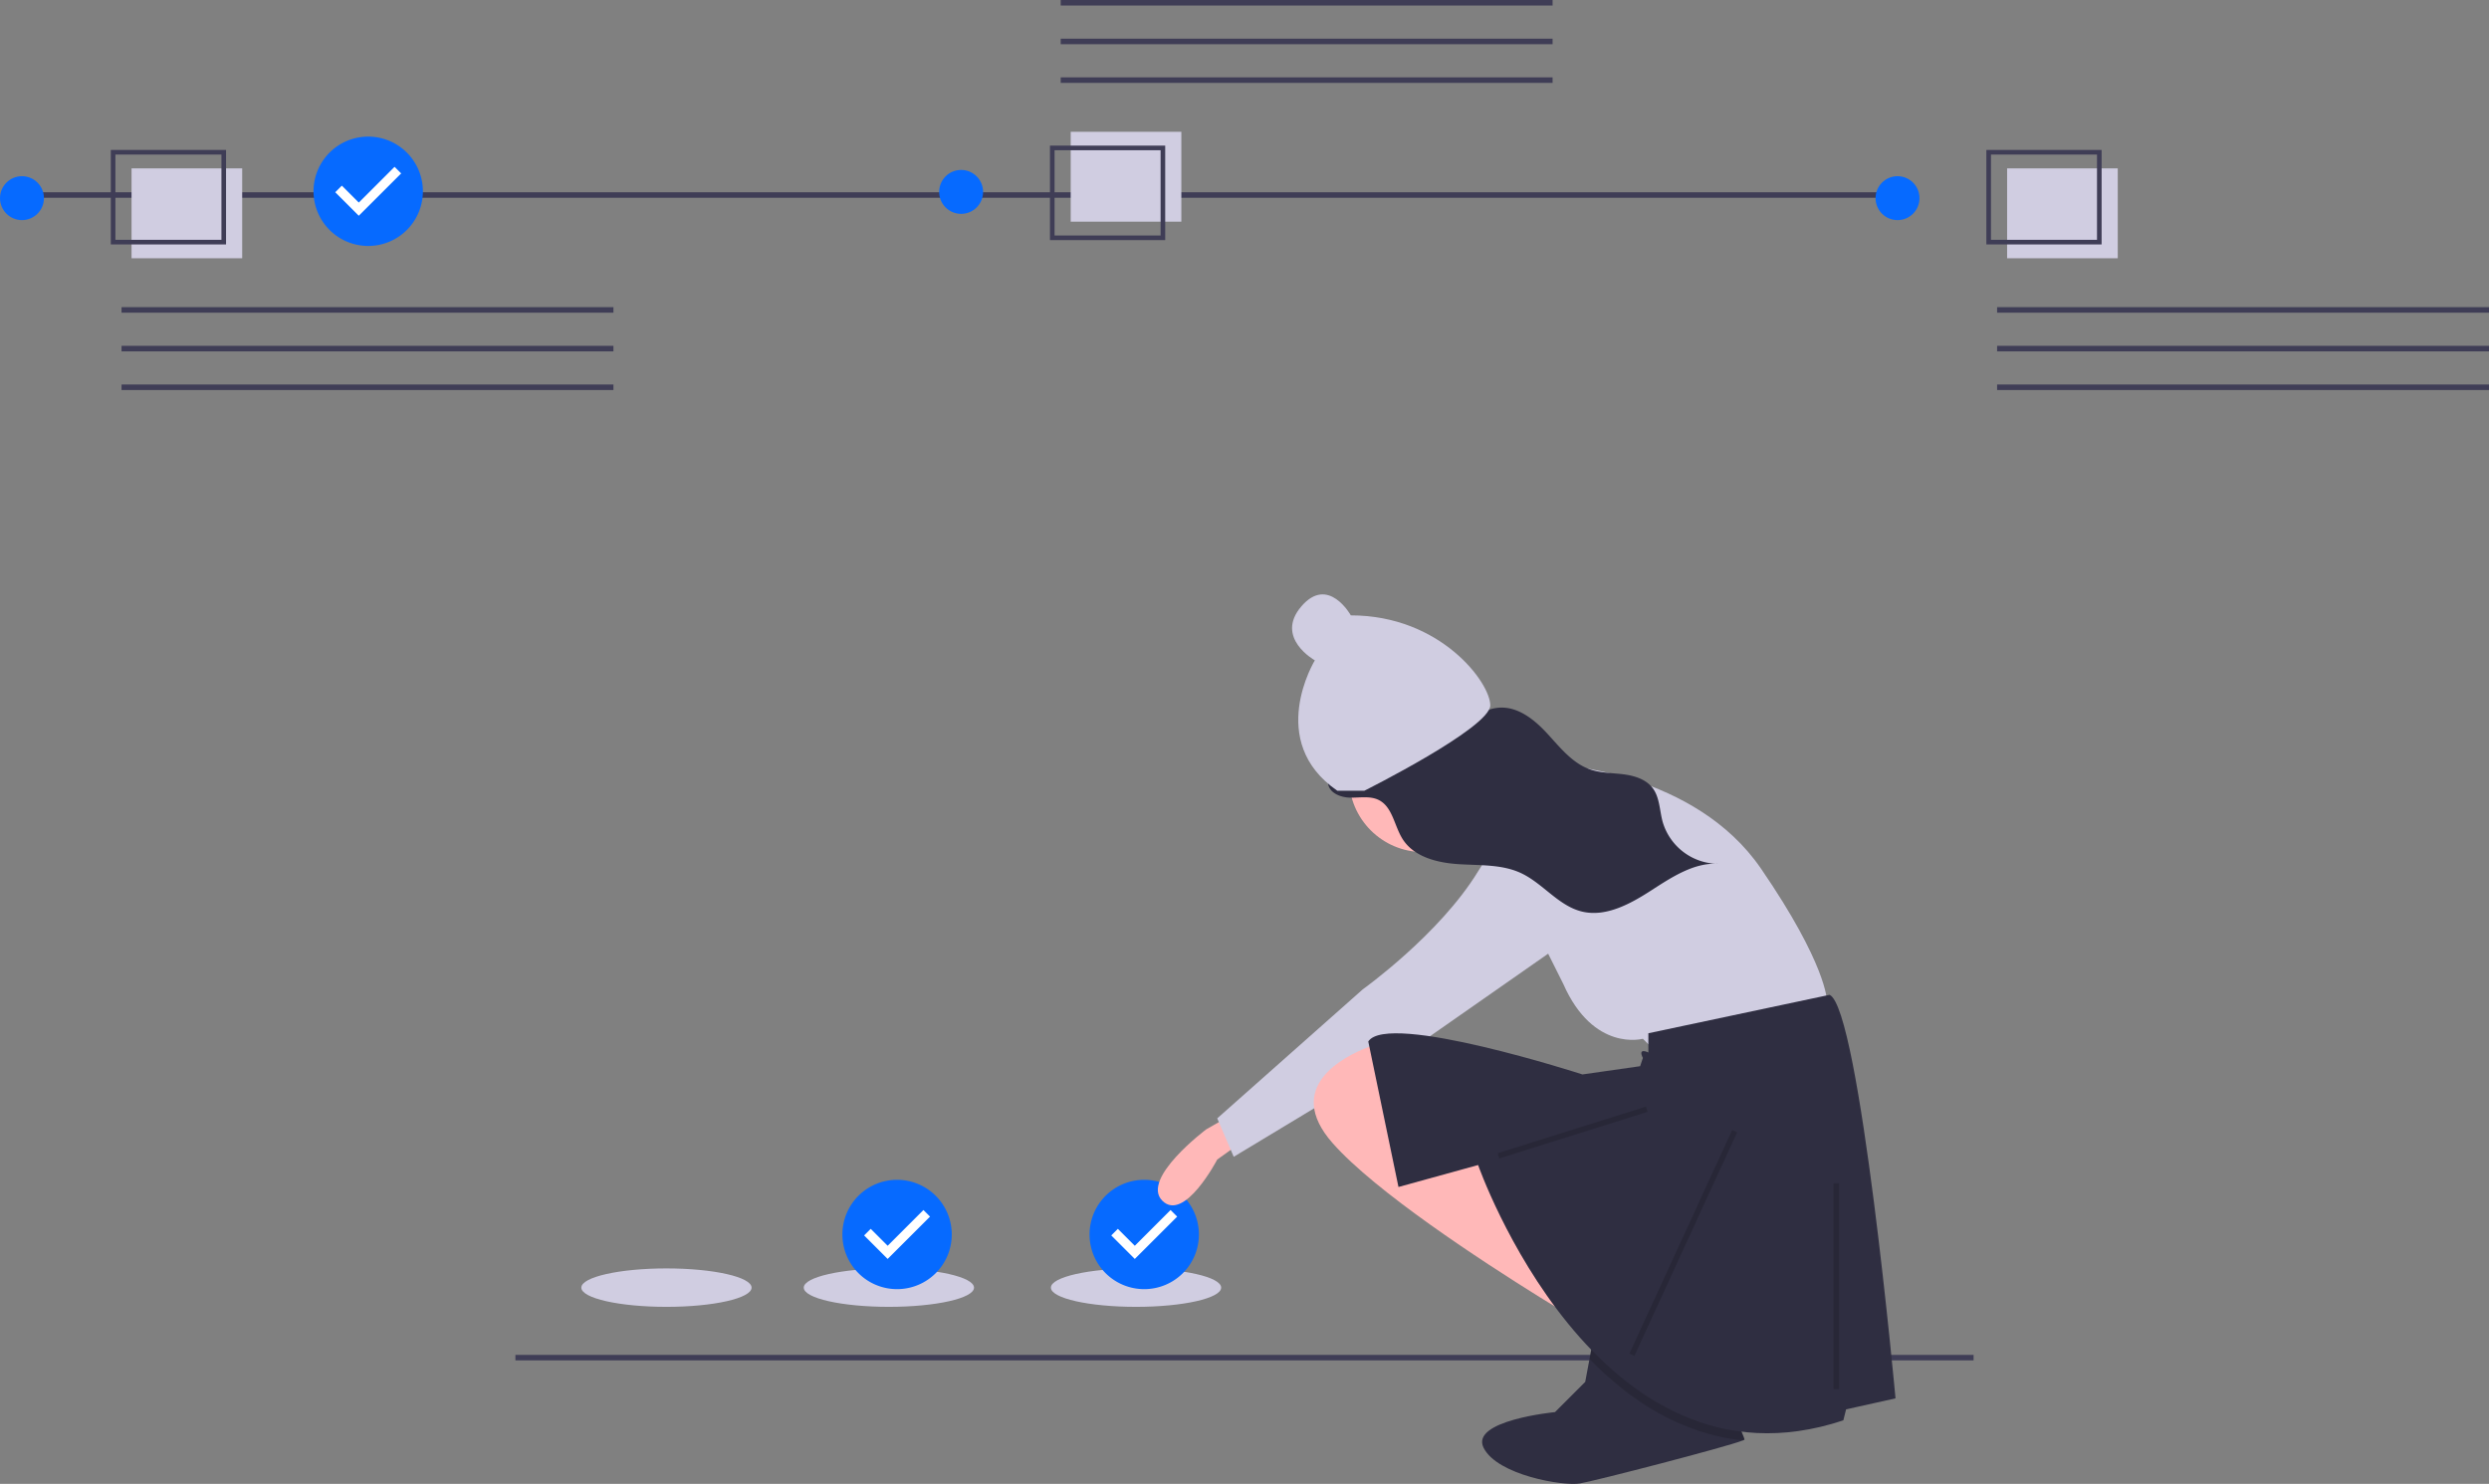 <svg id="ab03870f-e999-49c0-989a-dd3dcf1198ff" data-name="Layer 1" xmlns="http://www.w3.org/2000/svg" width="906.388" height="540.529" viewBox="0 0 906.388 540.529"><rect x="0" y="0" width="906.388" height="540.529" fill="#808080" stroke="none"/><title>completed_steps</title><rect x="2.103" y="70.04" width="690" height="2" fill="#3f3d56"/><rect x="44.261" y="111.89" width="179.127" height="2.013" fill="#3f3d56"/><rect x="44.261" y="125.978" width="179.127" height="2.013" fill="#3f3d56"/><rect x="44.261" y="140.067" width="179.127" height="2.013" fill="#3f3d56"/><rect x="47.904" y="61.336" width="40.29" height="32.736" fill="#d0cde1"/><path d="M229.125,268.771h-41.969V234.356h41.969Zm-40.29-1.679H227.446V236.035H188.834Z" transform="translate(-146.806 -179.736)" fill="#3f3d56"/><circle cx="8" cy="72.179" r="8" fill="#066aff"/><rect x="727.261" y="111.89" width="179.127" height="2.013" fill="#3f3d56"/><rect x="727.261" y="125.978" width="179.127" height="2.013" fill="#3f3d56"/><rect x="727.261" y="140.067" width="179.127" height="2.013" fill="#3f3d56"/><rect x="730.904" y="61.336" width="40.29" height="32.736" fill="#d0cde1"/><path d="M912.125,268.771h-41.969V234.356h41.969Zm-40.29-1.679H910.446V236.035H871.834Z" transform="translate(-146.806 -179.736)" fill="#3f3d56"/><circle cx="691" cy="72.179" r="8" fill="#066aff"/><rect x="386.261" y="28.177" width="179.127" height="2.013" fill="#3f3d56"/><rect x="386.261" y="14.089" width="179.127" height="2.013" fill="#3f3d56"/><rect x="386.261" width="179.127" height="2.013" fill="#3f3d56"/><rect x="389.904" y="48.008" width="40.29" height="32.736" fill="#d0cde1"/><path d="M571.125,267.195h-41.969V232.78h41.969Zm-40.29-1.679H569.446V234.459H530.834Z" transform="translate(-146.806 -179.736)" fill="#3f3d56"/><circle cx="350" cy="69.901" r="8" fill="#066aff"/><circle cx="134.102" cy="70.04" r="18" fill="#fff"/><path d="M280.893,229.501a19.913,19.913,0,1,0,19.913,19.913A19.913,19.913,0,0,0,280.893,229.501Zm-3.435,28.825-8.566-8.566,2.403-2.403,6.171,6.171L290.491,240.503l2.403,2.403Z" transform="translate(-146.806 -179.736)" fill="#066aff"/><ellipse cx="413.694" cy="469.04" rx="31" ry="7" fill="#d0cde1"/><circle cx="416.694" cy="450.04" r="18" fill="#fff"/><path d="M563.484,609.501a19.913,19.913,0,1,0,19.913,19.913A19.913,19.913,0,0,0,563.484,609.501Zm-3.435,28.825-8.566-8.566,2.403-2.403,6.171,6.171L573.082,620.503l2.403,2.403Z" transform="translate(-146.806 -179.736)" fill="#066aff"/><ellipse cx="242.694" cy="469.04" rx="31" ry="7" fill="#d0cde1"/><ellipse cx="323.694" cy="469.04" rx="31" ry="7" fill="#d0cde1"/><circle cx="326.694" cy="450.04" r="18" fill="#fff"/><path d="M473.484,609.501a19.913,19.913,0,1,0,19.913,19.913A19.913,19.913,0,0,0,473.484,609.501Zm-3.435,28.825-8.566-8.566,2.403-2.403,6.171,6.171L483.082,620.503l2.403,2.403Z" transform="translate(-146.806 -179.736)" fill="#066aff"/><rect x="187.694" y="493.54" width="531" height="2" fill="#3f3d56"/><path d="M782.07,704.115c0,.06-.19.16-.54.3-5.65,2.3-53.81,14.76-59.46,15.7-6,1-30-3-35-13s26-13,26-13l11-11,1.56-8.33,1.44-7.67,48,21S782.07,703.115,782.07,704.115Z" transform="translate(-146.806 -179.736)" fill="#2f2e41"/><path d="M593.071,587.116l-7,4s-24,18-16,26,20-15,20-15l7-5Z" transform="translate(-146.806 -179.736)" fill="#ffb8b8"/><circle cx="518.265" cy="283.38" r="27" fill="#ffb8b8"/><path d="M683.071,454.116s33,9,36,8l-10,36s-28-19-33-19Z" transform="translate(-146.806 -179.736)" fill="#ffb8b8"/><path d="M692.071,490.116s15-32,19-32,53,3,77,38,24,48,24,48l-65,16-2-2s-18,5-29-20Z" transform="translate(-146.806 -179.736)" fill="#d0cde1"/><path d="M719.071,476.116s-20-2-34,21-42,43-42,43l-53,47,6,14,63-38,73-51S744.071,482.116,719.071,476.116Z" transform="translate(-146.806 -179.736)" fill="#d0cde1"/><path d="M727.07,585.115l-5,76s-5.84-3.44-14.66-8.93c-21.25-13.23-59.79-38.4-75.34-56.07-17.97-20.42,4.1-31.51,12.78-34.87,1.95-.76,3.22-1.13,3.22-1.13Z" transform="translate(-146.806 -179.736)" fill="#ffb8b8"/><path d="M782.07,704.115c0,.06-.19.16-.54.3-22.64-2.33-41.24-14.57-55.9-29.63l1.44-7.67,48,21S782.07,703.115,782.07,704.115Z" transform="translate(-146.806 -179.736)" opacity="0.15"/><path d="M747.071,556.116v7s-4-2-2,2l-1,3-21,3s-71-23-78-12l11,53,29-8s43,123,133,93l1-4,18-4s-13-142-24-147Z" transform="translate(-146.806 -179.736)" fill="#2f2e41"/><line x1="668.694" y1="431.04" x2="668.694" y2="506.04" fill="none" stroke="#000" stroke-miterlimit="10" stroke-width="2" opacity="0.15"/><line x1="545.694" y1="421.04" x2="599.694" y2="404.04" fill="none" stroke="#000" stroke-miterlimit="10" stroke-width="2" opacity="0.15"/><line x1="594.265" y1="493.505" x2="631.694" y2="412.04" fill="none" stroke="#000" stroke-miterlimit="10" stroke-width="2" opacity="0.15"/><path d="M677.907,444.666c4.571-2.949,9.094-6.593,14.434-7.116,7.007-.686,13.12,4.204,17.835,9.31s9.224,10.962,15.819,13.195c3.833,1.297,8.006,1.222,12.038,1.739s8.249,1.827,10.654,5.081c2.512,3.399,2.462,8.053,3.571,12.172a21.222,21.222,0,0,0,20.322,15.346c-8.833-.556-16.979,4.857-24.552,9.747s-16.351,9.667-24.941,7.692c-8.759-2.014-14.446-10.426-22.591-14.147-6.963-3.181-15.035-2.663-22.732-3.178s-16.076-2.642-20.186-9.124c-3.033-4.783-3.638-11.705-8.689-14.23-3.124-1.562-6.889-.8-10.415-.863s-7.651-1.705-8.057-5.229c9.078-4.954,18.068-10.184,27.273-14.882C663.368,447.281,673.497,450.596,677.907,444.666Z" transform="translate(-146.806 -179.736)" fill="#2f2e41"/><path d="M643.635,467.775S689.5,444.843,689.5,436.653s-18.018-32.76-50.779-32.76c0,0-8.19-14.742-18.018-3.276s4.914,19.656,4.914,19.656-18.018,29.484,8.19,47.503Z" transform="translate(-146.806 -179.736)" fill="#d0cde1"/></svg>